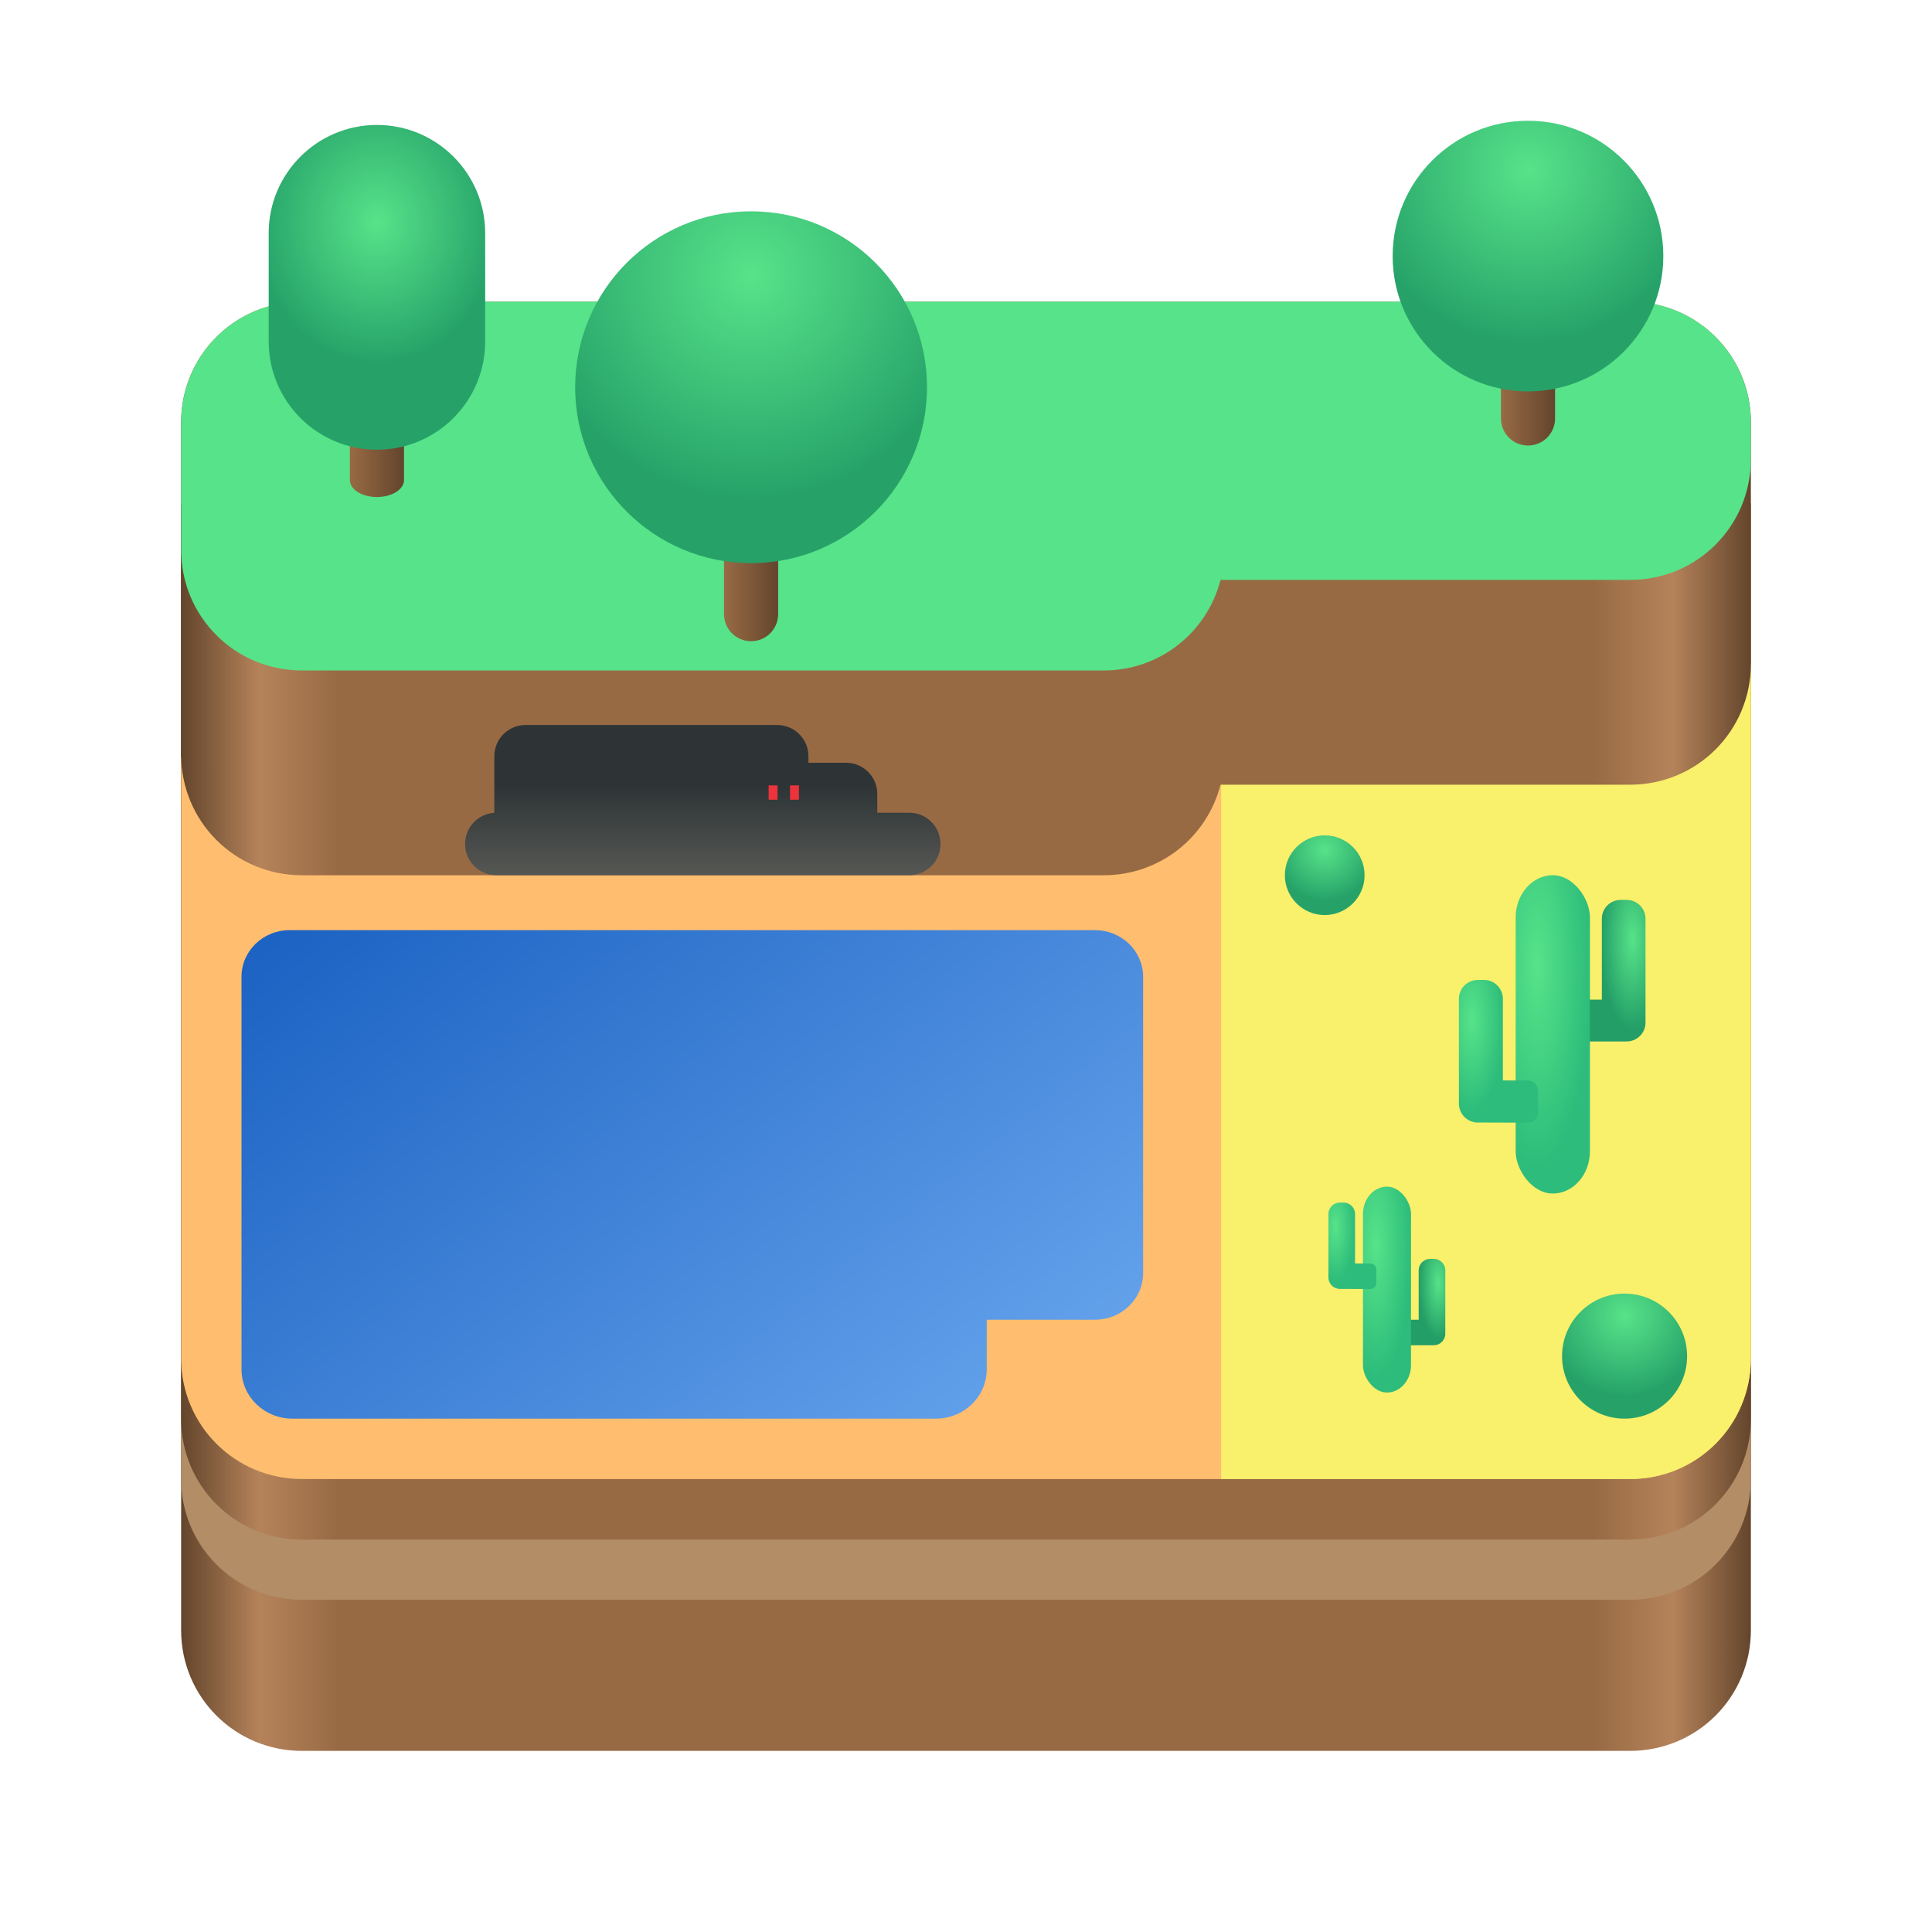 <?xml version="1.0" encoding="UTF-8" standalone="no"?>
<svg
   viewBox="0 0 128 128"
   style="display:inline;enable-background:new"
   version="1.0"
   id="svg11300"
   height="128"
   width="128"
   xmlns:xlink="http://www.w3.org/1999/xlink"
   xmlns="http://www.w3.org/2000/svg"
   xmlns:svg="http://www.w3.org/2000/svg"
   xmlns:rdf="http://www.w3.org/1999/02/22-rdf-syntax-ns#"
   xmlns:cc="http://creativecommons.org/ns#"
   xmlns:dc="http://purl.org/dc/elements/1.1/">
  <title
     id="title4162">Adwaita Icon Template</title>
  <defs
     id="defs3">
    <linearGradient
       id="linearGradient43">
      <stop
         style="stop-color:#57e389;stop-opacity:1;"
         offset="0"
         id="stop43" />
      <stop
         style="stop-color:#2dbc7b;stop-opacity:1;"
         offset="1"
         id="stop44" />
    </linearGradient>
    <linearGradient
       id="linearGradient39">
      <stop
         style="stop-color:#1c63c3;stop-opacity:1;"
         offset="0"
         id="stop39" />
      <stop
         style="stop-color:#62a0ea;stop-opacity:1;"
         offset="1"
         id="stop40" />
    </linearGradient>
    <linearGradient
       id="e"
       gradientUnits="userSpaceOnUse">
      <stop
         offset="0"
         stop-color="#986a44"
         id="stop47" />
      <stop
         offset="1"
         stop-color="#63452c"
         id="stop48" />
    </linearGradient>
    <linearGradient
       id="g"
       gradientUnits="userSpaceOnUse">
      <stop
         offset="0"
         stop-color="#57e389"
         id="stop49" />
      <stop
         offset="1"
         stop-color="#26a269"
         id="stop50" />
    </linearGradient>
    <linearGradient
       xlink:href="#a-3-2"
       id="linearGradient3"
       gradientUnits="userSpaceOnUse"
       gradientTransform="translate(-99.168,-60.416)"
       x1="111.168"
       y1="126.416"
       x2="215.168"
       y2="126.416" />
    <linearGradient
       xlink:href="#a-3-2"
       id="linearGradient4"
       gradientUnits="userSpaceOnUse"
       gradientTransform="translate(-99.168,-74.416)"
       x1="111.168"
       y1="126.416"
       x2="215.168"
       y2="126.416" />
    <linearGradient
       xlink:href="#a-3-2"
       id="linearGradient8"
       gradientUnits="userSpaceOnUse"
       gradientTransform="translate(-99.168,-118.427)"
       x1="111.168"
       y1="126.416"
       x2="215.168"
       y2="126.416" />
    <linearGradient
       xlink:href="#linearGradient39"
       id="linearGradient9"
       gradientUnits="userSpaceOnUse"
       gradientTransform="matrix(1.194,0,0,0.843,-159.8,47.039)"
       x1="147.265"
       y1="20.21"
       x2="188.626"
       y2="55.662" />
    <linearGradient
       xlink:href="#linearGradient26-6"
       id="linearGradient21"
       gradientUnits="userSpaceOnUse"
       gradientTransform="translate(4.374,-2.154)"
       x1="42.188"
       y1="54.188"
       x2="42.188"
       y2="60.143" />
    <radialGradient
       id="m-6-5"
       cx="42"
       cy="15.637"
       r="12.727"
       xlink:href="#g"
       gradientTransform="matrix(0.897,0,0,0.897,507.777,1.241)" />
    <radialGradient
       id="j-6-6"
       cx="58"
       cy="4.727"
       r="16.545"
       xlink:href="#g"
       gradientTransform="matrix(0.897,0,0,0.897,441.96,18)" />
    <radialGradient
       id="k-1-3"
       cx="17"
       cy="243.37"
       gradientTransform="matrix(1.009,-1.0848276e-6,3.137931e-7,1.169,452.026,-265.776)"
       r="8"
       xlink:href="#g" />
    <linearGradient
       xlink:href="#e"
       id="linearGradient28"
       gradientTransform="matrix(0.897,0,0,0.897,507.777,1.241)"
       x1="40"
       y1="30"
       x2="44"
       y2="30" />
    <linearGradient
       xlink:href="#e"
       id="linearGradient29"
       gradientTransform="matrix(0.897,0,0,0.897,441.96,16)"
       x1="56"
       y1="28"
       x2="60"
       y2="28" />
    <linearGradient
       xlink:href="#e"
       id="linearGradient30"
       gradientTransform="matrix(0.897,0,0,0.56,453.034,17.888)"
       x1="16"
       y1="28"
       x2="20"
       y2="28" />
    <linearGradient
       id="linearGradient26-6">
      <stop
         style="stop-color:#2e3436;stop-opacity:1;"
         offset="0"
         id="stop26-1" />
      <stop
         style="stop-color:#555753;stop-opacity:1;"
         offset="1"
         id="stop27" />
    </linearGradient>
    <linearGradient
       id="linearGradient18-4">
      <stop
         style="stop-color:#57e389;stop-opacity:1;"
         offset="0"
         id="stop31" />
      <stop
         style="stop-color:#239e67;stop-opacity:1;"
         offset="1"
         id="stop32" />
    </linearGradient>
    <linearGradient
       id="a-3-2"
       gradientUnits="userSpaceOnUse"
       x1="12"
       x2="116"
       y1="78"
       y2="78"
       gradientTransform="matrix(1,0,0,0.873,-167.997,14.737)">
      <stop
         offset="0"
         stop-color="#63452c"
         id="stop1-1-0" />
      <stop
         offset="0.05"
         stop-color="#b5835a"
         id="stop2-4-6" />
      <stop
         offset="0.1"
         stop-color="#986a44"
         id="stop3-9-8" />
      <stop
         offset="0.9"
         stop-color="#986a44"
         id="stop4-2-9" />
      <stop
         offset="0.95"
         stop-color="#b5835a"
         id="stop5-0-2" />
      <stop
         offset="1"
         stop-color="#63452c"
         id="stop6-6-6" />
    </linearGradient>
    <radialGradient
       xlink:href="#linearGradient18-4"
       id="radialGradient44-20-1-7"
       cx="151.233"
       cy="19.023"
       fx="151.233"
       fy="19.023"
       r="5.402"
       gradientTransform="matrix(-0.237,-6.0375353e-4,-0.001,0.679,-36.835,74.528)"
       gradientUnits="userSpaceOnUse" />
    <radialGradient
       xlink:href="#linearGradient18-4"
       id="radialGradient44-20-1-3-5"
       cx="151.233"
       cy="19.023"
       fx="151.233"
       fy="19.023"
       r="5.402"
       gradientTransform="matrix(-0.389,-9.8951684e-4,-0.002,1.113,-0.956,43.574)"
       gradientUnits="userSpaceOnUse" />
    <radialGradient
       xlink:href="#linearGradient43"
       id="radialGradient44-3"
       cx="151.233"
       cy="19.023"
       fx="151.233"
       fy="19.023"
       r="5.402"
       gradientTransform="matrix(0.428,-0.001,0.002,1.62,-141.589,54.198)"
       gradientUnits="userSpaceOnUse" />
    <radialGradient
       xlink:href="#linearGradient43"
       id="radialGradient44-20-8"
       cx="151.233"
       cy="19.023"
       fx="151.233"
       fy="19.023"
       r="5.402"
       gradientTransform="matrix(0.237,-6.0375353e-4,0.001,0.679,-115.37,70.796)"
       gradientUnits="userSpaceOnUse" />
    <radialGradient
       xlink:href="#linearGradient43"
       id="radialGradient44-2-2"
       cx="151.233"
       cy="19.023"
       fx="151.233"
       fy="19.023"
       r="5.402"
       gradientTransform="matrix(0.662,-0.002,0.004,2.504,-166.359,18.954)"
       gradientUnits="userSpaceOnUse" />
    <radialGradient
       xlink:href="#linearGradient43"
       id="radialGradient44-20-4-9"
       cx="151.233"
       cy="19.023"
       fx="151.233"
       fy="19.023"
       r="5.402"
       gradientTransform="matrix(0.392,-9.9713915e-4,0.002,1.122,-129.789,48.734)"
       gradientUnits="userSpaceOnUse" />
    <radialGradient
       id="j-6-2-8"
       cx="58"
       cy="4.727"
       r="16.545"
       xlink:href="#g"
       gradientTransform="matrix(0.203,0,0,0.203,-91.996,57.693)" />
    <radialGradient
       id="j-6-2-4-0"
       cx="58"
       cy="4.727"
       r="16.545"
       xlink:href="#g"
       gradientTransform="matrix(0.319,0,0,0.319,-78.835,88.052)" />
  </defs>
  <path
     id="rect1711-6-7"
     style="display:inline;fill:url(#linearGradient3);stroke-width:0.25;marker:none;marker-start:none;marker-mid:none;marker-end:none;enable-background:new"
     d="m 20,25.989 h 88 c 4.432,0 8,3.568 8,8 v 74.011 c 0,4.432 -3.568,8 -8,8 h -88 c -4.432,0 -8,-3.568 -8,-8 V 33.989 c 0,-4.432 3.568,-8 8,-8 z" />
  <path
     id="path3"
     style="display:inline;fill:#b28d66;fill-opacity:1;stroke-width:0.25;marker:none;marker-start:none;marker-mid:none;marker-end:none;enable-background:new"
     d="m 20,25.99 h 88 c 4.432,0 8,3.568 8,7.999 v 64.002 c 0,4.431 -3.568,7.999 -8,7.999 h -88 c -4.432,0 -8,-3.568 -8,-7.999 V 33.989 c 0,-4.431 3.568,-7.999 8,-7.999 z" />
  <path
     id="path4"
     style="display:inline;fill:url(#linearGradient4);stroke-width:0.25;marker:none;marker-start:none;marker-mid:none;marker-end:none;enable-background:new"
     d="m 20,25.989 h 88 c 4.432,0 8,3.568 8,8 V 94 c 0,4.432 -3.568,8 -8,8 h -88 c -4.432,0 -8,-3.568 -8,-8 V 33.989 c 0,-4.432 3.568,-8 8,-8 z" />
  <path
     id="path5"
     style="display:inline;fill:#ffbe6f;fill-opacity:1;stroke-width:0.25;marker:none;marker-start:none;marker-mid:none;marker-end:none;enable-background:new"
     d="m 20,25.989 h 88 c 4.432,0 8,3.568 8,7.999 v 56.003 c 0,4.431 -3.568,7.999 -8,7.999 h -88 c -4.432,0 -8,-3.568 -8,-7.999 V 50.183 l 0.082,-0.082 0.293,-16.114 c 0.081,-4.431 3.193,-7.999 7.625,-7.999 z" />
  <path
     id="rect38-29"
     style="display:inline;fill:url(#linearGradient9);stroke:none;stroke-width:2.239;stroke-dasharray:none;stroke-opacity:1;enable-background:new"
     d="m 19.195,61.623 c -1.77,0 -3.195,1.381 -3.195,3.097 v 2.642 16.975 6.378 c 0,1.814 1.506,3.274 3.378,3.274 h 42.618 c 1.872,0 3.378,-1.46 3.378,-3.274 v -3.28 h 7.166 c 1.77,0 3.195,-1.381 3.195,-3.097 V 64.721 c 0,-1.716 -1.425,-3.097 -3.195,-3.097 z" />
  <path
     id="path7"
     style="display:inline;fill:#f9f06b;fill-opacity:1;stroke-width:0.25;marker:none;marker-start:none;marker-mid:none;marker-end:none;enable-background:new"
     d="m 80.902,37.34 v 59.189 1.461 h 27.098 c 4.432,0 8,-3.569 8,-8 V 55.591 l 3e-5,-11.602 c 0,0 -3.568,-6.648 -8,-6.648 z" />
  <path
     id="path8"
     style="display:inline;fill:url(#linearGradient8);stroke-width:0.25;marker:none;marker-start:none;marker-mid:none;marker-end:none;enable-background:new"
     d="m 20,19.988 c -4.432,0 -8,3.568 -8,8 v 6 10 6 c 0,4.432 3.568,8 8,8 h 53.123 c 3.74,0 6.856,-2.543 7.74,-6 h 27.137 c 4.432,0 8,-3.568 8,-8 v -16 c 0,-4.432 -3.568,-8 -8,-8 z" />
  <g
     id="g2">
    <path
       id="rect21-0"
       style="display:inline;fill:url(#linearGradient21);fill-opacity:1;stroke-width:2;enable-background:new"
       d="m 34.821,48.033 c -1.148,0 -2.072,0.925 -2.072,2.072 v 3.746 c -1.084,0.069 -1.938,0.964 -1.938,2.066 0,1.148 0.925,2.07 2.072,2.07 h 27.355 c 1.148,0 2.072,-0.923 2.072,-2.07 0,-1.148 -0.925,-2.072 -2.072,-2.072 h -2.115 v -1.24 c 0,-1.148 -0.925,-2.072 -2.072,-2.072 h -2.49 v -0.428 c 0,-1.148 -0.925,-2.072 -2.072,-2.072 z" />
    <path
       id="rect27-3"
       style="fill:#ed333b;fill-opacity:1;stroke-width:0.782"
       d="m 50.925,52.033 v 0.951 h 0.588 v -0.951 z m 1.418,0 v 0.951 h 0.588 v -0.951 z" />
  </g>
  <path
     id="path30"
     style="display:inline;fill:#57e389;fill-opacity:1;stroke-width:0.25;marker:none;marker-start:none;marker-mid:none;marker-end:none;enable-background:new"
     d="m 20,19.988 c -4.432,0 -8,3.568 -8,8 v 6 -3.568 6 c 0,4.432 3.568,8 8,8 h 53.123 c 3.74,0 6.856,-2.543 7.74,-6 h 27.137 c 4.432,0 8,-3.568 8,-8 V 27.988 c 0,-4.432 -3.568,-8 -8,-8 z" />
  <g
     id="g30"
     transform="translate(-444.199,-4)">
    <path
       d="m 545.433,22.759 c 0.991,0 1.793,0.802 1.793,1.793 v 7.172 c 0,0.991 -0.802,1.793 -1.793,1.793 -0.991,0 -1.793,-0.802 -1.793,-1.793 v -7.172 c 0,-0.991 0.802,-1.793 1.793,-1.793 z m 0,0"
       fill="url(#l)"
       id="path29-9-9"
       style="display:inline;fill:url(#linearGradient28);stroke-width:0.897;enable-background:new" />
    <path
       d="m 554.398,20.966 c 0,4.952 -4.013,8.966 -8.966,8.966 -4.952,0 -8.966,-4.013 -8.966,-8.966 0,-4.952 4.013,-8.966 8.966,-8.966 4.952,0 8.966,4.013 8.966,8.966 z m 0,0"
       fill="url(#m)"
       id="path30-4-4"
       style="display:inline;fill:url(#m-6-5);stroke-width:0.897;enable-background:new" />
    <path
       d="m 493.96,35.724 c 0.991,0 1.793,0.802 1.793,1.793 v 7.172 c 0,0.991 -0.802,1.793 -1.793,1.793 -0.991,0 -1.793,-0.802 -1.793,-1.793 v -7.172 c 0,-0.991 0.802,-1.793 1.793,-1.793 z m 0,0"
       fill="url(#i)"
       id="path26-5-8"
       style="display:inline;fill:url(#linearGradient29);stroke-width:0.897;enable-background:new" />
    <path
       d="m 505.615,29.655 c 0,6.437 -5.218,11.655 -11.655,11.655 -6.437,0 -11.655,-5.218 -11.655,-11.655 0,-6.437 5.218,-11.655 11.655,-11.655 6.437,0 11.655,5.218 11.655,11.655 z m 0,0"
       fill="url(#j)"
       id="path27-6-1"
       style="display:inline;fill:url(#j-6-6);stroke-width:0.897;enable-background:new" />
    <path
       d="m 469.172,30.209 c 0.991,0 1.793,0.501 1.793,1.12 v 4.48 c 0,0.619 -0.802,1.12 -1.793,1.12 -0.991,0 -1.793,-0.501 -1.793,-1.12 v -4.48 c 0,-0.619 0.802,-1.12 1.793,-1.12 z m 0,0"
       fill="url(#f)"
       id="path24-3-2"
       style="display:inline;fill:url(#linearGradient30);stroke-width:0.709;enable-background:new" />
    <path
       d="m 469.172,12.278 c 3.961,0 7.172,3.211 7.172,7.172 v 7.172 c 0,3.961 -3.211,7.172 -7.172,7.172 -3.961,0 -7.172,-3.211 -7.172,-7.172 v -7.172 c 0,-3.961 3.211,-7.172 7.172,-7.172 z m 0,0"
       fill="url(#k)"
       id="path28-3-9"
       style="display:inline;fill:url(#k-1-3);stroke-width:0.897;enable-background:new" />
  </g>
  <g
     id="g2-8"
     style="display:inline;enable-background:new"
     transform="translate(167.986,-2.347)">
    <path
       id="rect43-92-9-5"
       style="display:inline;fill:url(#radialGradient44-20-1-7);fill-opacity:1;stroke:none;stroke-width:0.383;stroke-dasharray:none;stroke-opacity:1;enable-background:new"
       d="m -72.994,85.751 c 0.421,0 0.762,0.339 0.762,0.761 v 4.2 c 0,0.421 -0.341,0.761 -0.762,0.761 h -0.382 c -0.056,0 -2.366,0 -2.366,0 -0.223,0 -0.403,-0.181 -0.403,-0.404 v -0.881 c 0,-0.223 0.179,-0.404 0.403,-0.404 h 1.747 v -3.271 c 0,-0.421 0.339,-0.761 0.761,-0.761 z" />
    <path
       id="rect43-92-9-3-6"
       style="display:inline;fill:url(#radialGradient44-20-1-3-5);fill-opacity:1;stroke:none;stroke-width:0.627;stroke-dasharray:none;stroke-opacity:1;enable-background:new"
       d="m -60.217,61.969 c 0.691,0 1.249,0.556 1.249,1.247 v 6.883 c 0,0.691 -0.558,1.247 -1.249,1.247 h -0.626 c -0.091,0 -3.878,0 -3.878,0 -0.366,0 -0.66,-0.297 -0.66,-0.663 v -1.444 c 0,-0.366 0.294,-0.663 0.66,-0.663 h 2.862 v -5.361 c 0,-0.691 0.556,-1.247 1.247,-1.247 z" />
    <rect
       style="display:inline;fill:url(#radialGradient44-3);fill-opacity:1;stroke:none;stroke-width:0.794;stroke-dasharray:none;stroke-opacity:1;enable-background:new"
       id="rect43-1"
       width="3.182"
       height="13.642"
       x="-77.686"
       y="80.964"
       ry="1.814" />
    <path
       id="rect43-92-1"
       style="display:inline;fill:url(#radialGradient44-20-8);fill-opacity:1;stroke:none;stroke-width:0.383;stroke-dasharray:none;stroke-opacity:1;enable-background:new"
       d="m -79.211,82.02 c -0.421,0 -0.762,0.339 -0.762,0.761 v 4.2 c 0,0.421 0.341,0.761 0.762,0.761 h 0.382 c 0.056,0 1.625,0.006 1.625,0.006 0.223,9.48e-4 0.403,-0.181 0.403,-0.404 v -0.881 c 0,-0.223 -0.179,-0.403 -0.403,-0.404 l -1.006,-0.006 v -3.271 c 0,-0.421 -0.339,-0.761 -0.761,-0.761 z" />
    <rect
       style="display:inline;fill:url(#radialGradient44-2-2);fill-opacity:1;stroke:none;stroke-width:1.227;stroke-dasharray:none;stroke-opacity:1;enable-background:new"
       id="rect43-9-5"
       width="4.92"
       height="21.09"
       x="-67.569"
       y="60.332"
       ry="2.804" />
    <path
       id="rect43-92-0-9"
       style="display:inline;fill:url(#radialGradient44-20-4-9);fill-opacity:1;stroke:none;stroke-width:0.632;stroke-dasharray:none;stroke-opacity:1;enable-background:new"
       d="m -70.071,67.27 c -0.696,0 -1.259,0.56 -1.259,1.256 v 6.936 c 0,0.696 0.563,1.256 1.259,1.256 h 0.631 c 0.092,0 2.684,0.01 2.684,0.01 0.369,0.002 0.665,-0.299 0.665,-0.668 v -1.455 c 0,-0.369 -0.296,-0.665 -0.665,-0.668 l -1.661,-0.01 v -5.402 c 0,-0.696 -0.56,-1.256 -1.256,-1.256 z" />
    <path
       d="m -77.58,60.332 c 0,1.458 -1.182,2.64 -2.64,2.64 -1.458,0 -2.64,-1.182 -2.64,-2.64 0,-1.458 1.182,-2.64 2.64,-2.64 1.458,0 2.64,1.182 2.64,2.64 z m 0,0"
       fill="url(#j)"
       id="path27-6-5-8"
       style="display:inline;fill:url(#j-6-2-8);stroke-width:0.203;enable-background:new" />
    <path
       d="m -56.212,92.194 c 0,2.288 -1.855,4.142 -4.142,4.142 -2.288,0 -4.142,-1.855 -4.142,-4.142 0,-2.288 1.855,-4.142 4.142,-4.142 2.288,0 4.142,1.855 4.142,4.142 z m 0,0"
       fill="url(#j)"
       id="path27-6-5-9-4"
       style="display:inline;fill:url(#j-6-2-4-0);stroke-width:0.319;enable-background:new" />
  </g>
</svg>
